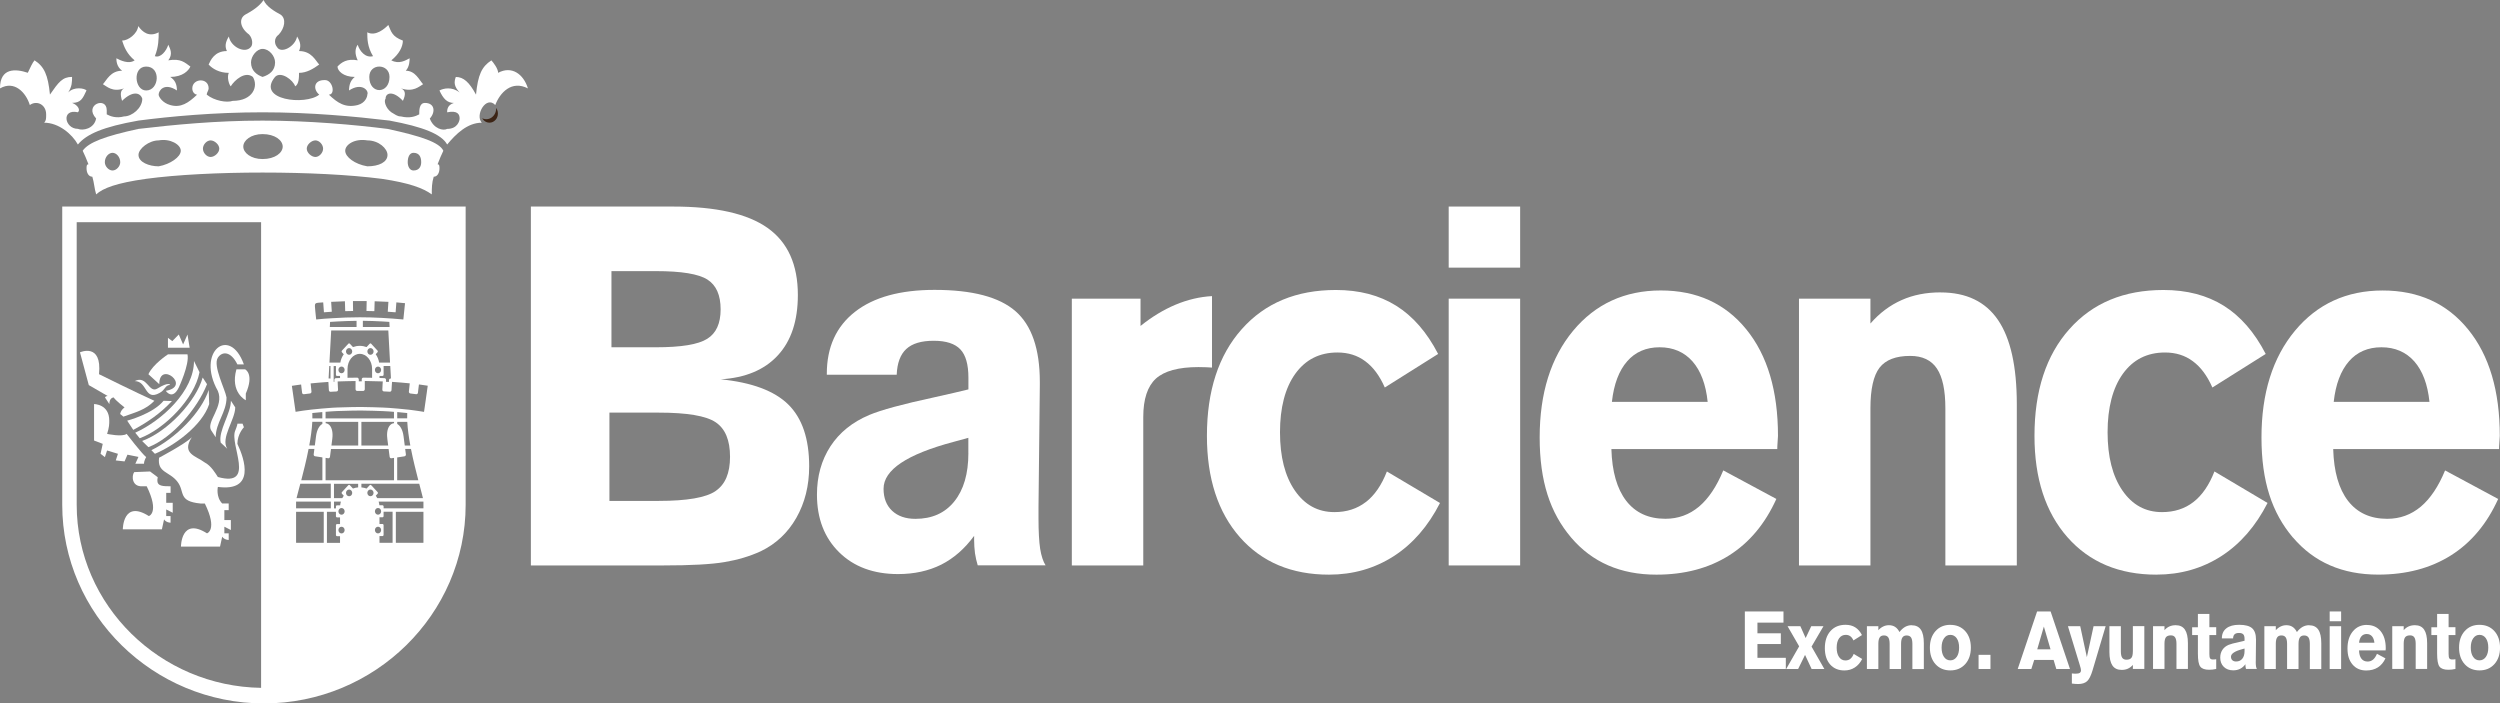 <?xml version="1.0" encoding="UTF-8"?><svg xmlns="http://www.w3.org/2000/svg" viewBox="0 0 738.32 207.75"><rect x="0" y="0" width="738.32" height="207.75" fill="#808080" stroke="none"/><defs><style>.d,.e{fill:#fff;}.f{fill:#3c2415;}.f,.e{fill-rule:evenodd;}</style></defs><g id="a"/><g id="b"><g id="c"><g><g><rect class="d" x="427.84" y="61" width="21.1" height="18.04"/><rect class="d" x="688.02" y="180.58" width="3.38" height="2.89"/><path class="e" d="M212.83,112.02c7.32-.43,12.95-2.8,16.89-7.08,3.94-4.25,5.91-10.21,5.91-17.84,0-8.93-2.96-15.54-8.92-19.77-5.95-4.23-15.27-6.33-27.91-6.33h-42.02v105.99h38.96c8.32,0,14.41-.33,18.28-1,3.87-.65,7.41-1.7,10.63-3.18,4.47-2.15,7.99-5.43,10.52-9.86,2.52-4.43,3.8-9.48,3.8-15.21,0-8.16-2.06-14.24-6.18-18.29-4.1-4.03-10.75-6.51-19.94-7.43Zm-32.25-31.95h13.18c7.51,0,12.56,.83,15.17,2.5,2.59,1.65,3.89,4.58,3.89,8.78s-1.32,7.06-3.96,8.71c-2.66,1.68-7.69,2.5-15.1,2.5h-13.18v-22.49Zm30.74,64.96c-2.85,1.93-8.43,2.9-16.75,2.9h-14.59v-26.07h14.59c8.36,0,13.97,.95,16.79,2.85,2.83,1.9,4.24,5.3,4.24,10.18s-1.44,8.21-4.29,10.13Z"/><path class="e" d="M306.7,153.08v-3.53l.39-35.86v-.88c0-9.78-2.41-16.74-7.2-20.92-4.8-4.18-12.74-6.28-23.88-6.28-10.12,0-17.98,2.15-23.51,6.48-5.54,4.33-8.32,10.43-8.32,18.29v.3h20.64c.14-3.48,1.09-6.01,2.83-7.61,1.76-1.63,4.45-2.43,8.11-2.43s6.25,.85,7.85,2.53c1.6,1.68,2.39,4.48,2.39,8.38v3.45c-2.36,.58-5.74,1.38-10.15,2.35-9.27,2-15.64,3.73-19.13,5.2-4.98,2.1-8.8,5.18-11.47,9.26-2.66,4.1-3.98,8.86-3.98,14.26,0,7.06,2.18,12.71,6.53,17.01,4.35,4.3,10.17,6.46,17.42,6.46,4.77,0,9.01-.93,12.74-2.78,3.71-1.88,6.95-4.7,9.73-8.51v1.25c0,1.3,.09,2.6,.25,3.88,.19,1.25,.46,2.45,.81,3.58h20.04c-.72-1.13-1.25-2.75-1.6-4.88-.32-2.1-.49-5.13-.49-9.03Zm-20.71-19.29c0,6.11-1.39,10.88-4.17,14.31-2.76,3.43-6.58,5.13-11.47,5.13-2.9,0-5.19-.8-6.88-2.38-1.69-1.6-2.53-3.75-2.53-6.51,0-5.58,6.9-10.18,20.73-13.86,1.88-.5,3.31-.88,4.31-1.18v4.48Z"/><path class="e" d="M357.93,87.45c-3.61,.2-7.2,1.05-10.75,2.53-3.57,1.5-7.02,3.6-10.35,6.28v-8.06h-20.29v78.79h21.1v-43.84c0-5.28,1.25-9.06,3.73-11.34,2.5-2.25,6.67-3.4,12.56-3.4,1.04,0,1.85,.02,2.41,.05,.58,.02,1.11,.05,1.6,.1v-21.12Z"/><path class="e" d="M403.37,148.26c-2.55,1.98-5.65,2.98-9.27,2.98-4.89,0-8.78-2.13-11.7-6.38-2.92-4.25-4.38-9.98-4.38-17.21s1.51-13.09,4.52-17.27c3.01-4.18,7.16-6.28,12.44-6.28,3.17,0,5.91,.85,8.22,2.58,2.32,1.7,4.24,4.28,5.77,7.76l15.75-9.91c-3.31-6.41-7.44-11.14-12.39-14.24-4.96-3.1-10.89-4.65-17.81-4.65-11.68,0-20.94,3.85-27.8,11.58-6.86,7.71-10.28,18.22-10.28,31.5,0,12.56,3.24,22.54,9.73,29.93,6.51,7.38,15.27,11.06,26.32,11.06,7.09,0,13.46-1.83,19.11-5.45,5.63-3.63,10.19-8.88,13.67-15.71l-15.68-9.31c-1.57,4.05-3.66,7.06-6.21,9.03Z"/><rect class="d" x="427.84" y="88.2" width="21.1" height="78.79"/><path class="e" d="M524.61,147.35l-15.68-8.43c-1.95,4.73-4.33,8.31-7.18,10.71-2.85,2.38-6.16,3.58-9.92,3.58-4.98,0-8.83-1.78-11.56-5.3-2.73-3.55-4.19-8.63-4.38-15.29h48.99c0-.45,.02-1.1,.09-1.98,.07-.88,.12-1.53,.12-1.9,0-13.29-3.1-23.77-9.34-31.45-6.23-7.68-14.64-11.51-25.27-11.51s-19.32,3.98-25.9,11.91c-6.58,7.93-9.87,18.44-9.87,31.48s3.1,22.27,9.29,29.58c6.21,7.31,14.59,10.96,25.18,10.96,8.32,0,15.47-1.9,21.47-5.68,6-3.78,10.63-9.33,13.95-16.66Zm-44.06-40.66c2.41-2.75,5.61-4.13,9.59-4.13s7.25,1.4,9.71,4.18c2.43,2.78,3.94,6.76,4.47,11.94h-28.28c.58-5.23,2.08-9.21,4.52-11.99Z"/><path class="e" d="M573.08,86.35c-4.24,0-8.08,.75-11.49,2.28-3.43,1.53-6.49,3.8-9.2,6.91v-7.33h-21.1v78.79h21.1v-46.42c0-5.65,.9-9.66,2.69-11.99,1.81-2.33,4.82-3.48,9.06-3.48,3.59,0,6.23,1.25,7.88,3.73,1.67,2.5,2.5,6.41,2.5,11.74v46.42h21.1v-47.59c0-11.18-1.85-19.49-5.56-24.92-3.71-5.43-9.36-8.13-16.98-8.13Z"/><path class="e" d="M636.89,169.7c7.09,0,13.46-1.83,19.11-5.45,5.63-3.63,10.19-8.88,13.67-15.71l-15.68-9.31c-1.58,4.05-3.66,7.06-6.21,9.03-2.55,1.98-5.65,2.98-9.27,2.98-4.89,0-8.78-2.13-11.7-6.38-2.92-4.25-4.38-9.98-4.38-17.21s1.51-13.09,4.52-17.27c3.01-4.18,7.16-6.28,12.44-6.28,3.17,0,5.91,.85,8.22,2.58,2.32,1.7,4.24,4.28,5.77,7.76l15.75-9.91c-3.31-6.41-7.44-11.14-12.39-14.24-4.96-3.1-10.89-4.65-17.81-4.65-11.68,0-20.94,3.85-27.8,11.58-6.86,7.71-10.29,18.22-10.29,31.5,0,12.56,3.24,22.54,9.73,29.93,6.51,7.38,15.27,11.06,26.32,11.06Z"/><path class="e" d="M677.18,158.74c6.21,7.31,14.59,10.96,25.18,10.96,8.32,0,15.47-1.9,21.47-5.68,6-3.78,10.63-9.33,13.95-16.66l-15.68-8.43c-1.95,4.73-4.33,8.31-7.18,10.71-2.85,2.38-6.16,3.58-9.92,3.58-4.98,0-8.83-1.78-11.56-5.3-2.73-3.55-4.19-8.63-4.38-15.29h48.99c0-.45,.02-1.1,.09-1.98,.07-.88,.12-1.53,.12-1.9,0-13.29-3.1-23.77-9.34-31.45-6.23-7.68-14.64-11.51-25.27-11.51s-19.32,3.98-25.9,11.91c-6.58,7.93-9.87,18.44-9.87,31.48s3.1,22.27,9.29,29.58Zm16.54-52.05c2.41-2.75,5.61-4.13,9.59-4.13s7.25,1.4,9.71,4.18c2.43,2.78,3.94,6.76,4.47,11.94h-28.28c.58-5.23,2.09-9.21,4.52-11.99Z"/><polygon class="e" points="519.02 190.2 525.93 190.2 525.93 187.03 519.02 187.03 519.02 183.88 526.71 183.88 526.71 180.58 515.3 180.58 515.3 197.57 527.4 197.57 527.4 194.27 519.02 194.27 519.02 190.2"/><polygon class="e" points="538.52 184.94 534.91 184.94 533.26 188.43 531.7 184.94 527.92 184.94 531.34 190.88 527.51 197.57 531.04 197.57 533.08 193.41 535.02 197.57 538.78 197.57 535 190.96 538.52 184.94"/><path class="e" d="M546.48,194.57c-.41,.32-.91,.48-1.48,.48-.78,0-1.41-.34-1.88-1.02-.47-.68-.7-1.6-.7-2.76s.24-2.1,.72-2.77c.48-.67,1.15-1.01,1.99-1.01,.51,0,.95,.14,1.32,.41,.37,.27,.68,.69,.92,1.24l2.52-1.59c-.53-1.03-1.19-1.78-1.99-2.28-.79-.5-1.75-.75-2.86-.75-1.87,0-3.36,.62-4.46,1.86-1.1,1.24-1.65,2.92-1.65,5.05,0,2.01,.52,3.61,1.56,4.8,1.04,1.18,2.45,1.77,4.22,1.77,1.14,0,2.16-.29,3.06-.87,.9-.58,1.63-1.42,2.19-2.52l-2.51-1.49c-.25,.65-.59,1.13-1,1.45Z"/><path class="e" d="M564.55,184.64c-.68,0-1.32,.17-1.92,.5-.59,.34-1.15,.84-1.67,1.52-.33-.67-.76-1.18-1.28-1.52-.52-.34-1.13-.5-1.83-.5-.59,0-1.15,.12-1.68,.38-.53,.25-1.01,.61-1.44,1.1v-1.18h-3.38v12.63h3.38v-7.44c0-.86,.13-1.49,.4-1.88,.26-.4,.68-.59,1.26-.59s1,.2,1.27,.59c.26,.39,.4,1.02,.4,1.89v7.44h3.38v-7.44c0-.86,.13-1.49,.4-1.88,.26-.4,.68-.59,1.26-.59s1.01,.2,1.28,.59c.26,.39,.4,1.02,.4,1.89v7.44h3.38v-7.63c0-1.8-.29-3.13-.88-4-.59-.87-1.49-1.3-2.71-1.3Z"/><path class="e" d="M575.98,184.53c-1.8,0-3.26,.62-4.37,1.86-1.11,1.24-1.66,2.86-1.66,4.88s.55,3.65,1.66,4.88c1.11,1.23,2.57,1.84,4.38,1.84s3.27-.62,4.39-1.85c1.11-1.23,1.67-2.86,1.67-4.87s-.55-3.65-1.66-4.88c-1.11-1.23-2.57-1.85-4.4-1.85Zm1.88,9.47c-.47,.68-1.1,1.02-1.88,1.02s-1.41-.34-1.87-1.02c-.47-.68-.7-1.59-.7-2.74s.23-2.05,.71-2.74c.47-.69,1.09-1.03,1.87-1.03s1.42,.34,1.89,1.02c.47,.68,.7,1.6,.7,2.75s-.23,2.06-.7,2.74Z"/><rect class="d" x="584.33" y="193.39" width="3.51" height="4.18"/><path class="e" d="M601.61,180.58l-5.72,16.99h4.02l.85-2.67h5.73l.79,2.67h4.04l-5.72-16.99h-3.99Zm.04,11.19l1.96-6.73,1.97,6.73h-3.93Z"/><path class="e" d="M616.31,194.08l-1.96-9.14h-3.63l3.43,11.25c.16,.51,.27,.89,.33,1.14,.06,.25,.09,.45,.09,.6,0,.37-.12,.63-.36,.79-.25,.16-.66,.24-1.24,.24-.12,0-.28,0-.47-.02-.19-.01-.39-.03-.62-.06v2.99c.29,.05,.6,.08,.91,.1,.31,.02,.63,.04,.95,.04,1.15,0,2.02-.28,2.63-.83,.61-.55,1.14-1.62,1.62-3.21l3.87-13.04h-3.57l-1.98,9.14Z"/><path class="e" d="M629.89,192.38c0,.9-.14,1.54-.43,1.9-.29,.37-.78,.55-1.47,.55-.57,0-.99-.2-1.25-.59-.26-.39-.39-1.01-.39-1.87v-7.44h-3.38v7.62c0,1.79,.3,3.12,.89,3.99,.59,.87,1.5,1.3,2.73,1.3,.68,0,1.29-.12,1.83-.36,.54-.24,1.03-.61,1.48-1.11v1.18h3.38v-12.63h-3.38v7.44Z"/><path class="e" d="M642.54,184.64c-.68,0-1.3,.12-1.84,.36-.55,.24-1.04,.61-1.47,1.11v-1.18h-3.38v12.63h3.38v-7.44c0-.91,.15-1.55,.43-1.92,.29-.37,.77-.56,1.45-.56,.58,0,1,.2,1.26,.6,.27,.4,.4,1.03,.4,1.88v7.44h3.38v-7.63c0-1.79-.3-3.12-.89-3.99-.59-.87-1.5-1.3-2.72-1.3Z"/><path class="e" d="M652.48,181.31h-3.38v3.93h-1.7v2.31h1.7v5.45c0,1.97,.23,3.26,.71,3.87,.47,.62,1.34,.93,2.62,.93,.34,0,.68-.02,1.03-.06,.35-.04,.7-.1,1.05-.18v-2.87c-.2,.02-.38,.04-.53,.06-.15,.01-.28,.02-.38,.02-.43,0-.72-.1-.88-.32-.16-.21-.23-.65-.23-1.31v-5.59h2.02v-2.31h-2.02v-3.93Z"/><path class="e" d="M666.2,195.34v-.57l.06-5.75v-.14c0-1.57-.39-2.68-1.15-3.35-.77-.67-2.04-1.01-3.83-1.01-1.62,0-2.88,.34-3.77,1.04-.89,.69-1.33,1.67-1.33,2.93v.05h3.31c.02-.56,.17-.96,.45-1.22,.28-.26,.71-.39,1.3-.39s1,.14,1.26,.41c.26,.27,.38,.72,.38,1.34v.55c-.38,.09-.92,.22-1.63,.38-1.48,.32-2.51,.6-3.07,.83-.8,.34-1.41,.83-1.84,1.48-.43,.66-.64,1.42-.64,2.29,0,1.13,.35,2.04,1.05,2.73,.7,.69,1.63,1.03,2.79,1.03,.76,0,1.44-.15,2.04-.45,.59-.3,1.11-.75,1.56-1.36v.2c0,.21,.01,.42,.04,.62,.03,.2,.07,.39,.13,.57h3.21c-.11-.18-.2-.44-.26-.78-.05-.34-.08-.82-.08-1.45Zm-3.32-3.09c0,.98-.22,1.74-.67,2.29-.44,.55-1.05,.82-1.84,.82-.46,0-.83-.13-1.1-.38-.27-.26-.4-.6-.4-1.04,0-.89,1.11-1.63,3.32-2.22,.3-.08,.53-.14,.69-.19v.72Z"/><path class="e" d="M681.93,184.64c-.68,0-1.32,.17-1.92,.5-.59,.34-1.15,.84-1.67,1.52-.33-.67-.76-1.18-1.28-1.52-.52-.34-1.13-.5-1.83-.5-.59,0-1.15,.12-1.68,.38-.53,.25-1.01,.61-1.44,1.1v-1.18h-3.38v12.63h3.38v-7.44c0-.86,.13-1.49,.4-1.88,.26-.4,.68-.59,1.26-.59s1,.2,1.27,.59c.26,.39,.4,1.02,.4,1.89v7.44h3.38v-7.44c0-.86,.13-1.49,.4-1.88,.26-.4,.68-.59,1.26-.59s1.01,.2,1.28,.59c.26,.39,.4,1.02,.4,1.89v7.44h3.38v-7.63c0-1.8-.29-3.13-.88-4-.59-.87-1.49-1.3-2.71-1.3Z"/><rect class="d" x="688.02" y="184.94" width="3.38" height="12.63"/><path class="e" d="M699.01,184.55c-1.71,0-3.1,.64-4.15,1.91-1.05,1.27-1.58,2.96-1.58,5.05s.5,3.57,1.49,4.74c.99,1.17,2.34,1.76,4.04,1.76,1.33,0,2.48-.3,3.44-.91,.96-.61,1.7-1.5,2.24-2.67l-2.51-1.35c-.31,.76-.69,1.33-1.15,1.72-.46,.38-.99,.57-1.59,.57-.8,0-1.42-.28-1.85-.85-.44-.57-.67-1.38-.7-2.45h7.85c0-.07,0-.18,.02-.32,.01-.14,.02-.24,.02-.3,0-2.13-.5-3.81-1.5-5.04-1-1.23-2.35-1.84-4.05-1.84Zm-2.32,5.27c.09-.84,.33-1.48,.72-1.92,.39-.44,.9-.66,1.54-.66s1.16,.22,1.56,.67c.39,.45,.63,1.08,.72,1.91h-4.53Z"/><path class="e" d="M713.19,184.64c-.68,0-1.3,.12-1.84,.36-.55,.24-1.04,.61-1.47,1.11v-1.18h-3.38v12.63h3.38v-7.44c0-.91,.15-1.55,.43-1.92,.29-.37,.77-.56,1.45-.56,.58,0,1,.2,1.26,.6,.27,.4,.4,1.03,.4,1.88v7.44h3.38v-7.63c0-1.79-.3-3.12-.89-3.99-.59-.87-1.5-1.3-2.72-1.3Z"/><path class="e" d="M723.13,181.31h-3.38v3.93h-1.7v2.31h1.7v5.45c0,1.97,.23,3.26,.71,3.87,.47,.62,1.34,.93,2.62,.93,.34,0,.68-.02,1.03-.06,.35-.04,.7-.1,1.05-.18v-2.87c-.2,.02-.38,.04-.53,.06-.15,.01-.28,.02-.38,.02-.43,0-.72-.1-.88-.32-.16-.21-.23-.65-.23-1.31v-5.59h2.02v-2.31h-2.02v-3.93Z"/><path class="e" d="M736.66,186.38c-1.11-1.23-2.57-1.85-4.4-1.85s-3.26,.62-4.37,1.86c-1.11,1.24-1.66,2.86-1.66,4.88s.55,3.65,1.66,4.88c1.11,1.23,2.57,1.84,4.38,1.84s3.28-.62,4.39-1.85c1.11-1.23,1.67-2.86,1.67-4.87s-.55-3.65-1.66-4.88Zm-2.52,7.62c-.47,.68-1.1,1.02-1.88,1.02s-1.41-.34-1.87-1.02c-.47-.68-.7-1.59-.7-2.74s.23-2.05,.71-2.74c.47-.69,1.1-1.03,1.87-1.03s1.42,.34,1.89,1.02c.47,.68,.7,1.6,.7,2.75s-.23,2.06-.71,2.74Z"/></g><path class="f" d="M146.52,31.87c.06,1.06-.39,2.13-1.26,2.78-.87,.65-1.96,.71-2.85,.27,.03,.05,.05,.09,.08,.14,.78,1.23,2.33,1.54,3.47,.7,1.14-.84,1.43-2.52,.65-3.75-.03-.05-.06-.09-.09-.13Z"/><g><path class="e" d="M114.45,38.07c-9.65-1.22-23.28-2.45-36.92-2.45s-26.41,1.24-36.64,2.45c-9.94,2.15-14.77,3.99-16.47,6.45,.57,1.23,1.14,2.46,1.71,4-.57,0-.57,.61-.57,1.22,0,1.23,.57,2.45,1.71,2.45,.56,1.85,.57,3.38,1.13,5.22,1.99-1.84,5.97-3.37,14.77-4.6,9.08-1.23,21.58-1.85,34.36-1.85,13.06,0,25.56,.62,35.21,1.85,8.24,1.23,12.22,2.76,14.78,4.6,0-1.84,0-3.37,.57-5.22,1.14,0,1.7-1.23,1.7-2.45,0-.61,0-1.22-.56-1.22,.56-1.54,1.13-2.77,1.7-4-1.14-2.46-6.53-4.3-16.47-6.45Zm-81.22,12.28c-1.14,0-2.27-1.23-2.27-2.45,0-1.54,1.14-2.77,2.27-2.77s2.28,1.23,2.28,2.77c0,1.22-1.14,2.45-2.28,2.45Zm13.63-1.23c-2.84,0-5.96-1.22-5.96-3.37,0-1.85,3.12-4.29,5.96-4.29,3.41-.62,6.53,1.23,6.53,3.06s-3.12,4-6.53,4.6Zm15.34-2.76c-1.14,0-2.27-1.23-2.27-2.46,0-1.22,1.13-2.44,2.27-2.44s2.56,1.23,2.56,2.44c0,1.23-1.42,2.46-2.56,2.46Zm15.33,.61c-3.41,0-5.68-1.84-5.68-3.68,0-1.84,2.27-3.69,5.68-3.69,3.7,0,5.96,1.85,5.96,3.69,0,1.84-2.26,3.68-5.96,3.68Zm15.62-.61c-1.14,0-2.56-1.23-2.56-2.46,0-1.22,1.42-2.44,2.56-2.44s2.27,1.23,2.27,2.44-1.14,2.46-2.27,2.46Zm15.33,2.76c-3.69-.61-6.53-2.76-6.53-4.6,0-1.84,2.83-3.68,6.53-3.06,3.41,0,5.96,2.44,5.96,4.29,0,2.15-2.55,3.37-5.96,3.37Zm13.63,1.23c-1.13,0-1.7-1.23-1.7-2.45,0-1.54,.57-2.77,1.7-2.77,1.71,0,2.28,1.23,2.28,2.77,0,1.22-.57,2.45-2.28,2.45Z"/><path class="e" d="M147.11,21.51c0-1.23-1.43-3.07-1.99-3.68-2.85,1.84-3.98,4.29-4.54,10.12-1.99-3.68-3.69-5.22-5.97-5.22-.56,1.54-.56,2.77,1.14,4.6-2.28-1.84-4.83-1.22-5.97-.61,1.13,2.45,2.28,3.68,4.26,3.68-1.99,.62-1.99,2.15-1.99,2.77,3.12-.62,3.69,.61,3.69,1.84,0,.61-.57,3.06-3.69,3.06-1.14,.62-3.98,0-5.12-3.06,1.73-1.86,1.51-4.61-1.42-4.61-1.69,0-1.7,2.08-1.7,3.38-1.14,.61-2.84,1.23-5.4,.61-1.14,0-1.71-.61-2.84-1.23-1.7-1.23-2.26-3.38-1.7-4,0-1.84,2.27-2.45,5.12,.62,.85-1.84,.85-3.07-.57-3.68,3.69,1.22,5.4-.61,6.53-1.23-1.14-1.23-2.27-3.98-5.11-3.98,1.13-1.23,1.13-3.06,1.13-3.68-1.14,.61-3.12,1.84-5.4,.61,2.28-1.84,3.41-3.99,3.41-5.83-3.26-1.23-3.43-2.66-4.3-4.62-.95,1-3.75,3.49-6.21,2.17,0,1.84,0,4.29,1.7,7.05-2.26,.62-3.97-1.53-4.53-3.38-.86,1.23-.86,2.77,0,4.61-3.14-.61-4.83,.61-5.97,1.84,0,1.23,1.7,3.06,5.11,3.06-1.14,.92-1.7,2.14-1.7,4,3.7-2.46,5.96,0,5.4,1.23,0,.61-.56,2.45-2.83,3.07-3.69,.92-5.97-.62-8.53-3.07,2.02,0,1.13-4.3-1.13-4.3-3.43-.09-3.57,2.77-1.71,4.3-4.06,3.28-18.68,1.61-13.06-5.22,1.7-1.84,5.39,.92,5.95,2.77,1.14-.62,1.14-2.77,1.14-3.98,2.27,0,4.25-1.23,5.96-2.46-1.13-1.22-2.27-3.98-5.96-3.98,.56-1.23,.57-2.46-.57-4.3-.57,3.07-4.83,5.22-5.96,3.07-.56-.61-1.14-2.45,.57-3.67,1.7-1.84,2.26-4.61,.56-5.84-1.65-.88-4.31-2.42-5.06-4.33-1.33,1.94-3.46,3.26-5.45,4.33-1.99,1.23-1.42,3.99,1.14,5.84,1.14,1.22,1.14,3.06,.57,3.67-1.71,2.15-5.97,0-6.53-3.07-1.14,1.84-1.14,3.07-.57,4.3-3.69,0-4.83,2.76-5.4,3.98,1.13,1.23,3.13,2.46,5.96,2.46-.57,1.22,0,3.36,.57,3.98,1.14-1.85,4.26-4.6,6.54-2.77,1.7,2.77,0,7.06-5.96,7.06-1.71,.61-5.4,0-7.67-1.84,0-.62,.57-1.23,.57-1.84,0-3.3-4.83-3-4.83,0,0,1.22,.85,1.84,1.42,1.84-2.56,2.45-4.83,3.99-7.95,3.07-2.28-.62-3.41-2.46-3.41-3.07,0-1.23,1.7-3.68,5.4-1.23,0-1.85-.57-3.08-1.98-4,3.68,0,5.39-1.84,5.96-3.06-1.7-1.23-2.84-2.45-6.53-1.84,1.42-1.84,.57-3.38,0-4.61-.57,1.85-2.27,3.99-3.97,3.38,1.13-2.76,1.13-5.21,1.13-7.05-2.81,1.51-4.79-.04-6.03-1.84-.28,2.31-2.97,4.29-4.77,4.29,.58,1.84,1.43,3.99,3.7,5.83-1.7,1.22-4.26,0-5.39-.61,0,.61,0,2.45,1.69,3.68-3.41,0-4.54,2.76-5.67,3.98,1.13,.62,2.83,2.46,6.24,1.23-1.14,.62-1.13,1.84-.58,3.68,3.13-3.07,5.4-2.46,5.97-.62,0,2.74-3.01,5.22-5.39,5.22-2.27,.61-3.98,0-5.11-.61v-1.23c0-4.17-6.88-1.6-3.13,2.45-.57,3.06-3.97,3.68-5.4,3.06-3.91,0-5.01-5.99,0-4.9,.85-.62,0-2.15-1.7-2.77,2.56,0,3.13-1.23,4.26-3.68-.57-.62-3.69-1.23-5.4,.61,1.13-1.84,1.13-3.06,1.13-4.6-2.84,0-3.97,1.54-6.53,5.22-.57-5.84-1.71-8.29-4.55-10.12-.57,.61-1.41,2.45-1.99,3.68C4.65,20.29-.03,19.94,0,26.11c4.26-2.46,7.67,1.22,8.81,4.91,2.07-1.5,4.82-.13,4.82,2.76,0,1.23,0,1.83-.57,2.46,4.26,0,8.24,3.36,9.94,6.44,2.56-3.07,7.39-5.21,17.89-7.07,9.38-1.22,22.44-2.44,36.64-2.44s27.27,1.23,37.49,2.44c9.94,1.85,15.33,3.99,17.04,7.07,2.55-3.07,5.96-6.44,10.22-6.44-2.08-2.26,1.32-8.11,3.98-5.22,1.42-3.69,4.83-7.38,9.65-4.91-1.31-4.27-4.83-6.76-8.8-4.6Zm-103.94,5.21c-3.49,0-4.07-7.06,0-7.06,4.45,0,3.86,7.06,0,7.06Zm30.96-8.29c0-1.84,1.7-3.99,3.41-3.99,1.99,0,3.7,2.15,3.7,3.99,0,2.45-1.71,3.67-3.7,4.29-1.7-.61-3.41-1.84-3.41-4.29Zm34.93,4.29c0-4.14,5.97-4.03,5.97,0,0,5.12-5.97,5.24-5.97,0Z"/><path class="e" d="M20.52,61h-2.14v88.08h0c0,16.18,6.73,30.88,17.57,41.51,10.78,10.58,25.65,17.15,42,17.15h0c16.35,0,31.21-6.57,42-17.15,10.84-10.64,17.57-25.33,17.57-41.51h0V61H20.52Zm56.6,142.14c-14.91-.22-28.44-6.29-38.29-15.95-9.98-9.8-16.18-23.28-16.18-38.1h0V65.62h54.46V203.13Zm18.33-113.84l.05,.6,.02,.34,.15,1.99,2.32-.17-.03-.45-.1-1.55c-.02-.31-.04-.62-.06-.92,1.35-.07,2.7-.13,4.06-.17l.03,.93,.06,1.99,2.33-.05-.04-2v-.93c1.34-.01,2.7-.01,4.05,0,0,.31-.01,.62-.02,.93l-.04,2,2.33,.05,.06-1.99c0-.31,.02-.62,.03-.93,1.35,.04,2.71,.1,4.06,.17l-.06,.92-.13,2,2.32,.17,.15-1.99,.07-.94c.86,.07,1.71,.15,2.56,.24l-.1,.93-.15,1.47-.15,1.46-.1,.95c-4.29-.39-8.56-.65-12.87-.65-2.73,0-5.45,.1-8.17,.28-1.57,.05-3.13,.23-4.7,.37l-.1-.95-.15-1.46c-.29-2.83-.31-2.41,2.32-2.64Zm18.56,22.93v-.02c0-.28-.19-.52-.45-.53-.49-.02-.98-.04-1.48-.05v-.61h.88c.18,0,.33-.16,.33-.36v-2.57h1.97l.2,3.69h-.07c-.26-.03-.48,.18-.5,.46-.01,.17-.03,.36-.04,.56-.29-.01-.58-.03-.86-.04,0-.17,.02-.35,.03-.55h0Zm-8.07-.19h0c0-.28-.21-.51-.47-.51-.96,0-1.9,.02-2.84,.04v-2.62c0-2.45,1.64-4.45,3.63-4.45,2,0,3.63,2,3.63,4.45v2.62c-.86-.02-1.73-.03-2.59-.04h0c-.26,0-.47,.22-.47,.5,0,.19,0,.39,0,.59h-.87v-.47h0v-.12h0Zm-3.49-7.55c-.36-.39-.36-1.01,0-1.4,.36-.39,.94-.39,1.3,0,.36,.39,.36,1.02,0,1.4-.36,.39-.94,.39-1.3,0Zm6.31,0c-.36-.39-.36-1.01,0-1.4,.36-.39,.94-.39,1.3,0,.36,.39,.36,1.02,0,1.4-.36,.39-.94,.39-1.3,0Zm.88-2.97c-.13-.14-.34-.14-.47,0l-.91,.98c-.63-.23-1.3-.36-2.01-.36h0c-.71,0-1.38,.13-2.01,.36l-.91-.98c-.13-.14-.34-.14-.47,0l-1.87,2.02c-.13,.14-.13,.37,0,.51l.53,.57c-.51,.72-.86,1.56-1.01,2.46h-3.22l.52-9.48h16.87l.51,9.48h-3.22c-.15-.91-.51-1.75-1.01-2.47l.52-.57c.13-.14,.13-.37,0-.51l-1.87-2.02Zm-10.87,11.24h-.23v-4.66h.67v2.57c0,.2,.15,.36,.33,.36h.88v.61c-.41,.01-.81,.03-1.22,.04h-.01c-.26,.01-.46,.25-.45,.53,0,.19,.02,.37,.02,.56Zm1.17-3.52c0-.55,.41-.99,.92-.99s.92,.44,.92,.99-.41,.99-.92,.99-.92-.44-.92-.99Zm-2.34-1.14v3.71c-.07-.04-.15-.05-.23-.05l-.33,.02,.2-3.69h.36Zm-.2-11.53l.08-1.5c.71-.05,1.42-.09,2.12-.13h0c1.9-.1,3.81-.17,5.7-.19v1.83h-7.91Zm9.76,0v-1.83c1.93,.02,3.84,.09,5.73,.19h0c.69,.04,1.39,.08,2.09,.13l.08,1.51h-7.91Zm4.48,11.69c.51,0,.92,.44,.92,.99s-.41,.99-.92,.99-.92-.44-.92-.99,.41-.99,.92-.99Zm-16.03,52.05h-8.17v-9.16h8.17v9.16Zm-8.17-10.19v-1.99h10.26v1.99h-10.26Zm7.76-25.55v.63l-.04,.02c-.83,.47-1.58,1.66-1.83,3.62l-.35,2.72h-1.65c.22-1.21,.42-2.41,.57-3.57,.16-1.18,.27-2.33,.33-3.42h2.98Zm-2.96-2.59c.9-.1,1.83-.18,2.8-.27h.15v1.85h-2.94c0-.43,0-.85-.01-1.25,0-.11,0-.22-.01-.32Zm.6,10.61l-.2,1.59c-.04,.28,.15,.54,.4,.57l2.17,.33v6.75h-6.24c.35-1.34,.72-2.79,1.08-4.31,.39-1.62,.76-3.28,1.08-4.94h1.71Zm2.36,10.26h2.49v4.26h-10.12c.2-.8,.45-1.74,.73-2.79,.11-.41,.22-.83,.39-1.47h6.51Zm5.22,17.47h-3.87v-9.17h1.62s.05,0,.08,0h.96v1.29c0,.2,.15,.36,.33,.36h.88v1.97h-.88c-.18,0-.33,.16-.33,.36v2.86c0,.2,.15,.36,.33,.36h.88v1.99Zm-1.78-10.18v-2h2.04c-.11,.35-.18,.72-.22,1.09h-.92c-.18,0-.33,.16-.33,.36v.55h-.57Zm2.22,7.4c-.5,0-.92-.44-.92-.99s.41-.99,.92-.99,.92,.44,.92,.99-.41,.99-.92,.99Zm0-5.53c-.5,0-.92-.44-.92-.99s.41-.99,.92-.99,.92,.44,.92,.99-.41,.99-.92,.99Zm2.89-5.74c-.36,.38-.94,.38-1.3,0-.36-.39-.36-1.02,0-1.4,.36-.39,.94-.39,1.3,0,.36,.39,.36,1.01,0,1.4Zm2.03-2.34c-.54,.04-1.06,.16-1.54,.35l-.91-.98c-.13-.14-.34-.14-.47,0l-1.87,2.02c-.13,.14-.13,.36,0,.5l.53,.58c-.16,.23-.31,.47-.44,.72h-2.45v-4.25h7.14v1.07Zm-7.61-2.1h-2.02v-6.61l.77,.12c.26,.04,.49-.16,.53-.43l.3-2.31h17.02l.3,2.31c.04,.28,.27,.47,.53,.43l.77-.12v6.61h-18.19Zm16.21-12.26l.26,2h-7.91v-6.99h9.64v.41s-.09,0-.13,.01c-.37,.06-.72,.24-1.01,.54-.68,.7-1.1,2.07-.84,4.02Zm1.98-6.01h-20.21v-1.94c.61-.05,1.21-.1,1.81-.14h0c.3-.02,.58-.04,.84-.05,.29-.01,.58-.03,.85-.04,1.4-.05,2.79-.09,4.17-.12,.28,0,.55-.01,.82-.01,.28,0,.55,0,.82-.01h.05c.28,0,.57,0,.85,0s.57,0,.85,0c.97,.01,1.95,.03,2.93,.06,.96,.03,1.94,.06,2.92,.1h.01c.52,.02,1.07,.06,1.63,.09h.07c.52,.04,1.05,.08,1.58,.13v1.94Zm-10.57,1.02v6.99h-7.91l.26-2c.25-1.96-.17-3.32-.84-4.02-.3-.31-.65-.49-1.01-.54-.04,0-.08-.01-.12-.01v-.41h9.63Zm.94,19.35v-1.08h17.08c.26,.98,.49,1.88,.66,2.54,.16,.62,.31,1.19,.44,1.73h-13.49c-.13-.26-.28-.5-.44-.73l.53-.57c.13-.14,.13-.36,0-.5l-1.87-2.02c-.13-.14-.34-.14-.47,0l-.91,.98c-.48-.18-1-.3-1.54-.34Zm13.55-19.35c.06,1.09,.17,2.24,.33,3.42,.15,1.16,.35,2.36,.57,3.57h-1.65l-.35-2.72c-.25-1.96-1.01-3.15-1.83-3.62l-.04-.02v-.63h2.98Zm-2.97-1.02v-1.86l.37,.03c.9,.08,1.76,.16,2.59,.25,0,.11-.01,.21-.01,.32-.01,.4-.02,.82-.01,1.25h-2.94Zm2.16,11.19c.26-.04,.44-.3,.4-.57l-.21-1.59h1.71c.32,1.65,.7,3.32,1.09,4.94,.36,1.52,.73,2.96,1.08,4.31h-6.24v-6.75l2.17-.33Zm-7.83,15.27c.51,0,.92,.44,.92,.99s-.41,.99-.92,.99-.92-.44-.92-.99,.41-.99,.92-.99Zm-1.59-3.76c-.36,.38-.94,.38-1.3,0-.36-.39-.36-1.02,0-1.4,.36-.39,.94-.39,1.3,0,.36,.39,.36,1.01,0,1.4Zm.67,10.28c0-.55,.41-.99,.92-.99s.92,.44,.92,.99-.41,.99-.92,.99-.92-.44-.92-.99Zm5.23,3.77h-3.88v-1.99h.88c.18,0,.33-.16,.33-.36v-2.86c0-.19-.15-.36-.33-.36h-.88v-1.97h.88c.18,0,.33-.16,.33-.36v-1.29h2.66v9.17Zm-2.66-10.19v-.54c0-.2-.15-.36-.33-.36h-.92c-.04-.37-.11-.74-.22-1.09h13.23v1.99h-11.76Zm11.76,10.19h-8.15v-9.17h8.15v9.17Zm1.03-44.67c-.11,.73-.21,1.45-.31,2.17h0s0,.03,0,.04c-.25,1.73-.33,2.3-.41,2.84l-.14,.95c-.26-.04-.53-.09-.84-.14-.39-.06-.82-.13-1.3-.2h-.03l-.7-.1h0c-.25-.04-.53-.07-.84-.11-.23-.03-.52-.07-.84-.11h-.03c-1.01-.11-1.97-.21-2.89-.29-.95-.09-1.92-.16-2.92-.24,0,0-.02,0-.02,0h-.06c-.54-.03-1.07-.06-1.63-.09h-.01c-.97-.04-1.95-.07-2.94-.1-.97-.03-1.96-.05-2.95-.06h0c-.29,0-.57,0-.86,0-.29,0-.57,0-.86,0h-.05c-.27,0-.55,0-.82,.01-.28,0-.55,.01-.82,.01-1.41,.03-2.81,.07-4.2,.12h0c-.3,.02-.58,.03-.85,.04-.3,.02-.59,.03-.85,.05h0c-1,.07-1.98,.15-2.93,.23-.93,.08-1.91,.18-2.92,.29h0c-.32,.04-.62,.07-.88,.11-.34,.04-.64,.08-.87,.11h0s-.02,0-.03,0h-.02l-.86,.12h0c-.49,.08-.92,.14-1.29,.2-.29,.05-.56,.09-.82,.13l-.3-2.08-.25-1.76-.05-.35c-.11-.76-.22-1.53-.5-3.49,.48-.07,.93-.14,1.36-.2,.41-.06,.87-.12,1.37-.19l.03,.23c.04,.37,.06,.56,.08,.73h0c.02,.13,.06,.48,.1,.83,.03,.23,.06,.47,.08,.64,.03,.28,.26,.47,.52,.44h.02l.25-.03h.02l.24-.03c.46-.06,.9-.11,1.3-.16,.26-.03,.44-.28,.42-.56h0c-.03-.29-.05-.51-.07-.72-.03-.27-.06-.54-.08-.74l-.1-.95c.83-.08,1.7-.16,2.61-.24,.89-.07,1.77-.14,2.63-.2l.03,.37h0c.01,.2,.02,.4,.03,.59h0c.02,.42,.05,.79,.07,1.16l.02,.32c.02,.28,.24,.49,.5,.47h.02c.3-.02,.59-.03,.86-.05,.31-.02,.6-.03,.88-.04,.26,0,.46-.25,.45-.53h0v-.02l-.03-.49c-.02-.34-.04-.68-.05-.96h0v-.02h0l-.04-.94c.89-.03,1.77-.06,2.64-.08,.88-.02,1.77-.04,2.65-.05v1.08c0,.3,0,.6,0,.9v.45c0,.28,.22,.51,.48,.5,.3,0,.59,0,.89,0s.59,0,.89,0c.26,0,.47-.23,.47-.51h0c0-.46,0-.92,0-1.39v-.08c0-.24,0-.49,0-.73v-.23c1.76,.02,3.52,.07,5.3,.13v.22c-.02,.2-.04,.47-.05,.73h0l-.02,.48c-.02,.32-.03,.63-.05,.99-.01,.28,.19,.52,.45,.53h0c.27,.01,.57,.03,.88,.04,.27,.01,.57,.03,.89,.05,.26,.01,.48-.2,.49-.48h0c.02-.38,.05-.8,.07-1.22l.02-.25c.01-.22,.03-.45,.05-.73l.02-.23c.86,.06,1.74,.13,2.63,.2h.01c.89,.08,1.76,.15,2.59,.24-.02,.18-.04,.32-.05,.47l-.05,.48c-.02,.2-.05,.41-.08,.74-.02,.21-.05,.44-.08,.74-.03,.28,.16,.53,.42,.56h0c.29,.04,.58,.07,.87,.11,.23,.03,.52,.06,.87,.11,.26,.03,.49-.17,.52-.45,.04-.35,.06-.57,.08-.73,.02-.18,.05-.45,.09-.73l.09-.74,.03-.23h.04s.02,.01,.04,.01l.46,.06c.66,.1,1.35,.19,2.06,.3-.08,.52-.16,1.08-.24,1.66Z"/><path class="e" d="M44.71,132.95l1.04,1.07c5.52-2.3,13.92-8.23,16.03-14.68l-.14-4.18c-2.23,6.77-9.86,14.34-16.92,17.78Z"/><path class="e" d="M41.97,130.24l1.86,1.82c6.97-2.66,14.47-11.37,17.31-18.6l-1.28-1.96c-1.97,7.02-10.33,15.96-17.88,18.73Z"/><path class="e" d="M39.94,127.79l1.33,1.64c7.27-2.68,16.19-11.7,17.65-19.51l-1.63-3.31c0,8.79-9.31,17.51-17.35,21.18Z"/><path class="e" d="M72.59,118.2v-1.96c2.57-5.87-.21-7.17-.21-7.17h-2.56c-1.92,6.85,2.77,9.13,2.77,9.13Z"/><path class="e" d="M36.79,136.26l.85-1.98,3.25,.66-.92,2.01h2.56c0-.98,.64-1.96,.64-1.96-1.28-.98-5.77-6.85-5.77-6.85-1.28,.98-5.77,0-5.77,0,.64-1.96,.64-2.94,.64-3.92,0-4.89-4.49-4.89-4.49-4.89v10.77l2.56,.98-.64,2.94,1.28,.98,.64-1.96,3.21,.98-.64,1.96,2.58,.29Z"/><path class="e" d="M49.1,145.56h1.28v-1.96h-.64c-2.39,0-3.68-.29-3.16-2.66l-2.26-1.7-4.69,.19c-.84,1.15-.64,4.4,2.41,4.17h1.28c3.84,7.83,.64,8.81,.64,8.81-7.69-4.89-7.69,3.92-7.69,3.92h11.54l.64-2.94c.64,.98,1.92,.98,1.92,.98v-1.96h-1.28v-1.96l1.92,.98v-2.93h-1.92v-2.94Z"/><path class="e" d="M72.04,126.19l-.41-1.07h-1.51c.04,.37-.65,2.05-.65,2.05-1.78,4.07,6.29,16.87-5.13,13.7-.64-.98-1.99-3.34-3.91-4.31-2.48-1.89-6.96-2.56-3.78-7.43-1.92,1.96-9.67,6.05-9.67,6.05-.59,4.48,3.06,4,5.43,7.1,2.3,3,.02,5.76,6.8,6.42h1.28c3.85,7.83,.64,8.81,.64,8.81-7.69-4.89-7.69,3.92-7.69,3.92h11.54l.64-2.94c.64,.98,1.92,.98,1.92,.98v-1.96h-1.28v-1.96l1.92,.98v-2.94h-1.92v-2.94h1.28v-1.96h-1.92c-1.92-1.96-1.28-4.89-1.28-4.89,11.03,1.45,8.01-7.98,5.77-12.72,0-2.94,1.92-4.9,1.92-4.9Z"/><path class="e" d="M62.42,127.17l1.28,1.96c0-4.29,3.2-7.36,3.2-11.74-.39-2.39-4.09-9.41-2.57-11.74,1.28-1.96,3.85-1.96,5.77,1.96h1.92c-4.18-11.63-14.19-3.72-7.69,7.83,2.01,4.61-3.64,9.13-1.92,11.74Z"/><polygon class="e" points="55.37 98.79 54.08 101.72 52.8 98.79 50.88 100.75 49.6 99.77 49.6 102.7 56.01 102.7 55.37 98.79"/><path class="e" d="M47.14,116.03c1.67-.84,1.61-2.34,3.1-2.34,0,0-.24-1.1-3.77,1.06-2.52,1.54-3.01-4.07-6.68-2.2,3.8,0,2.83,6.02,7.36,3.48Z"/><path class="e" d="M50.79,118.44l-2.48-.08c-3.2,3.91-10.75,5.87-10.75,5.87l1.8,2.73c4.14-2.26,7.82-4.66,11.42-8.52Z"/><path class="e" d="M31.82,116.95c-.64,0-.81,.43-.81,.43l1.28,1.96c0-1.96,1.28-1.96,1.28-1.96,.64,.98,3.21,2.94,3.21,2.94-1.28,.98-1.28,1.96-1.28,1.96l.94,.77c3.55-1.3,6.45-1.92,9.16-4.68-5.24-2.35-16.36-7.86-16.36-7.86,.95-9.41-5.62-6.46-5.62-6.46l2.6,9.68,5.59,3.23Z"/><path class="e" d="M48.96,115.42s1.92,2.94,3.84-.98c0,0,3.21-6.85,2.57-9.79h-5.77s-4.49,2.94-5.77,5.87l3.21,2.94c0-7.14,9.63,.65,1.92,1.96Z"/><path class="e" d="M68.19,118.36c0,3.84-3.78,8.86-3.01,12.36l1.94,1.81c-2.06-3.14,2.35-8.58,2.35-12.22l-1.28-1.96Z"/></g></g></g></g></svg>